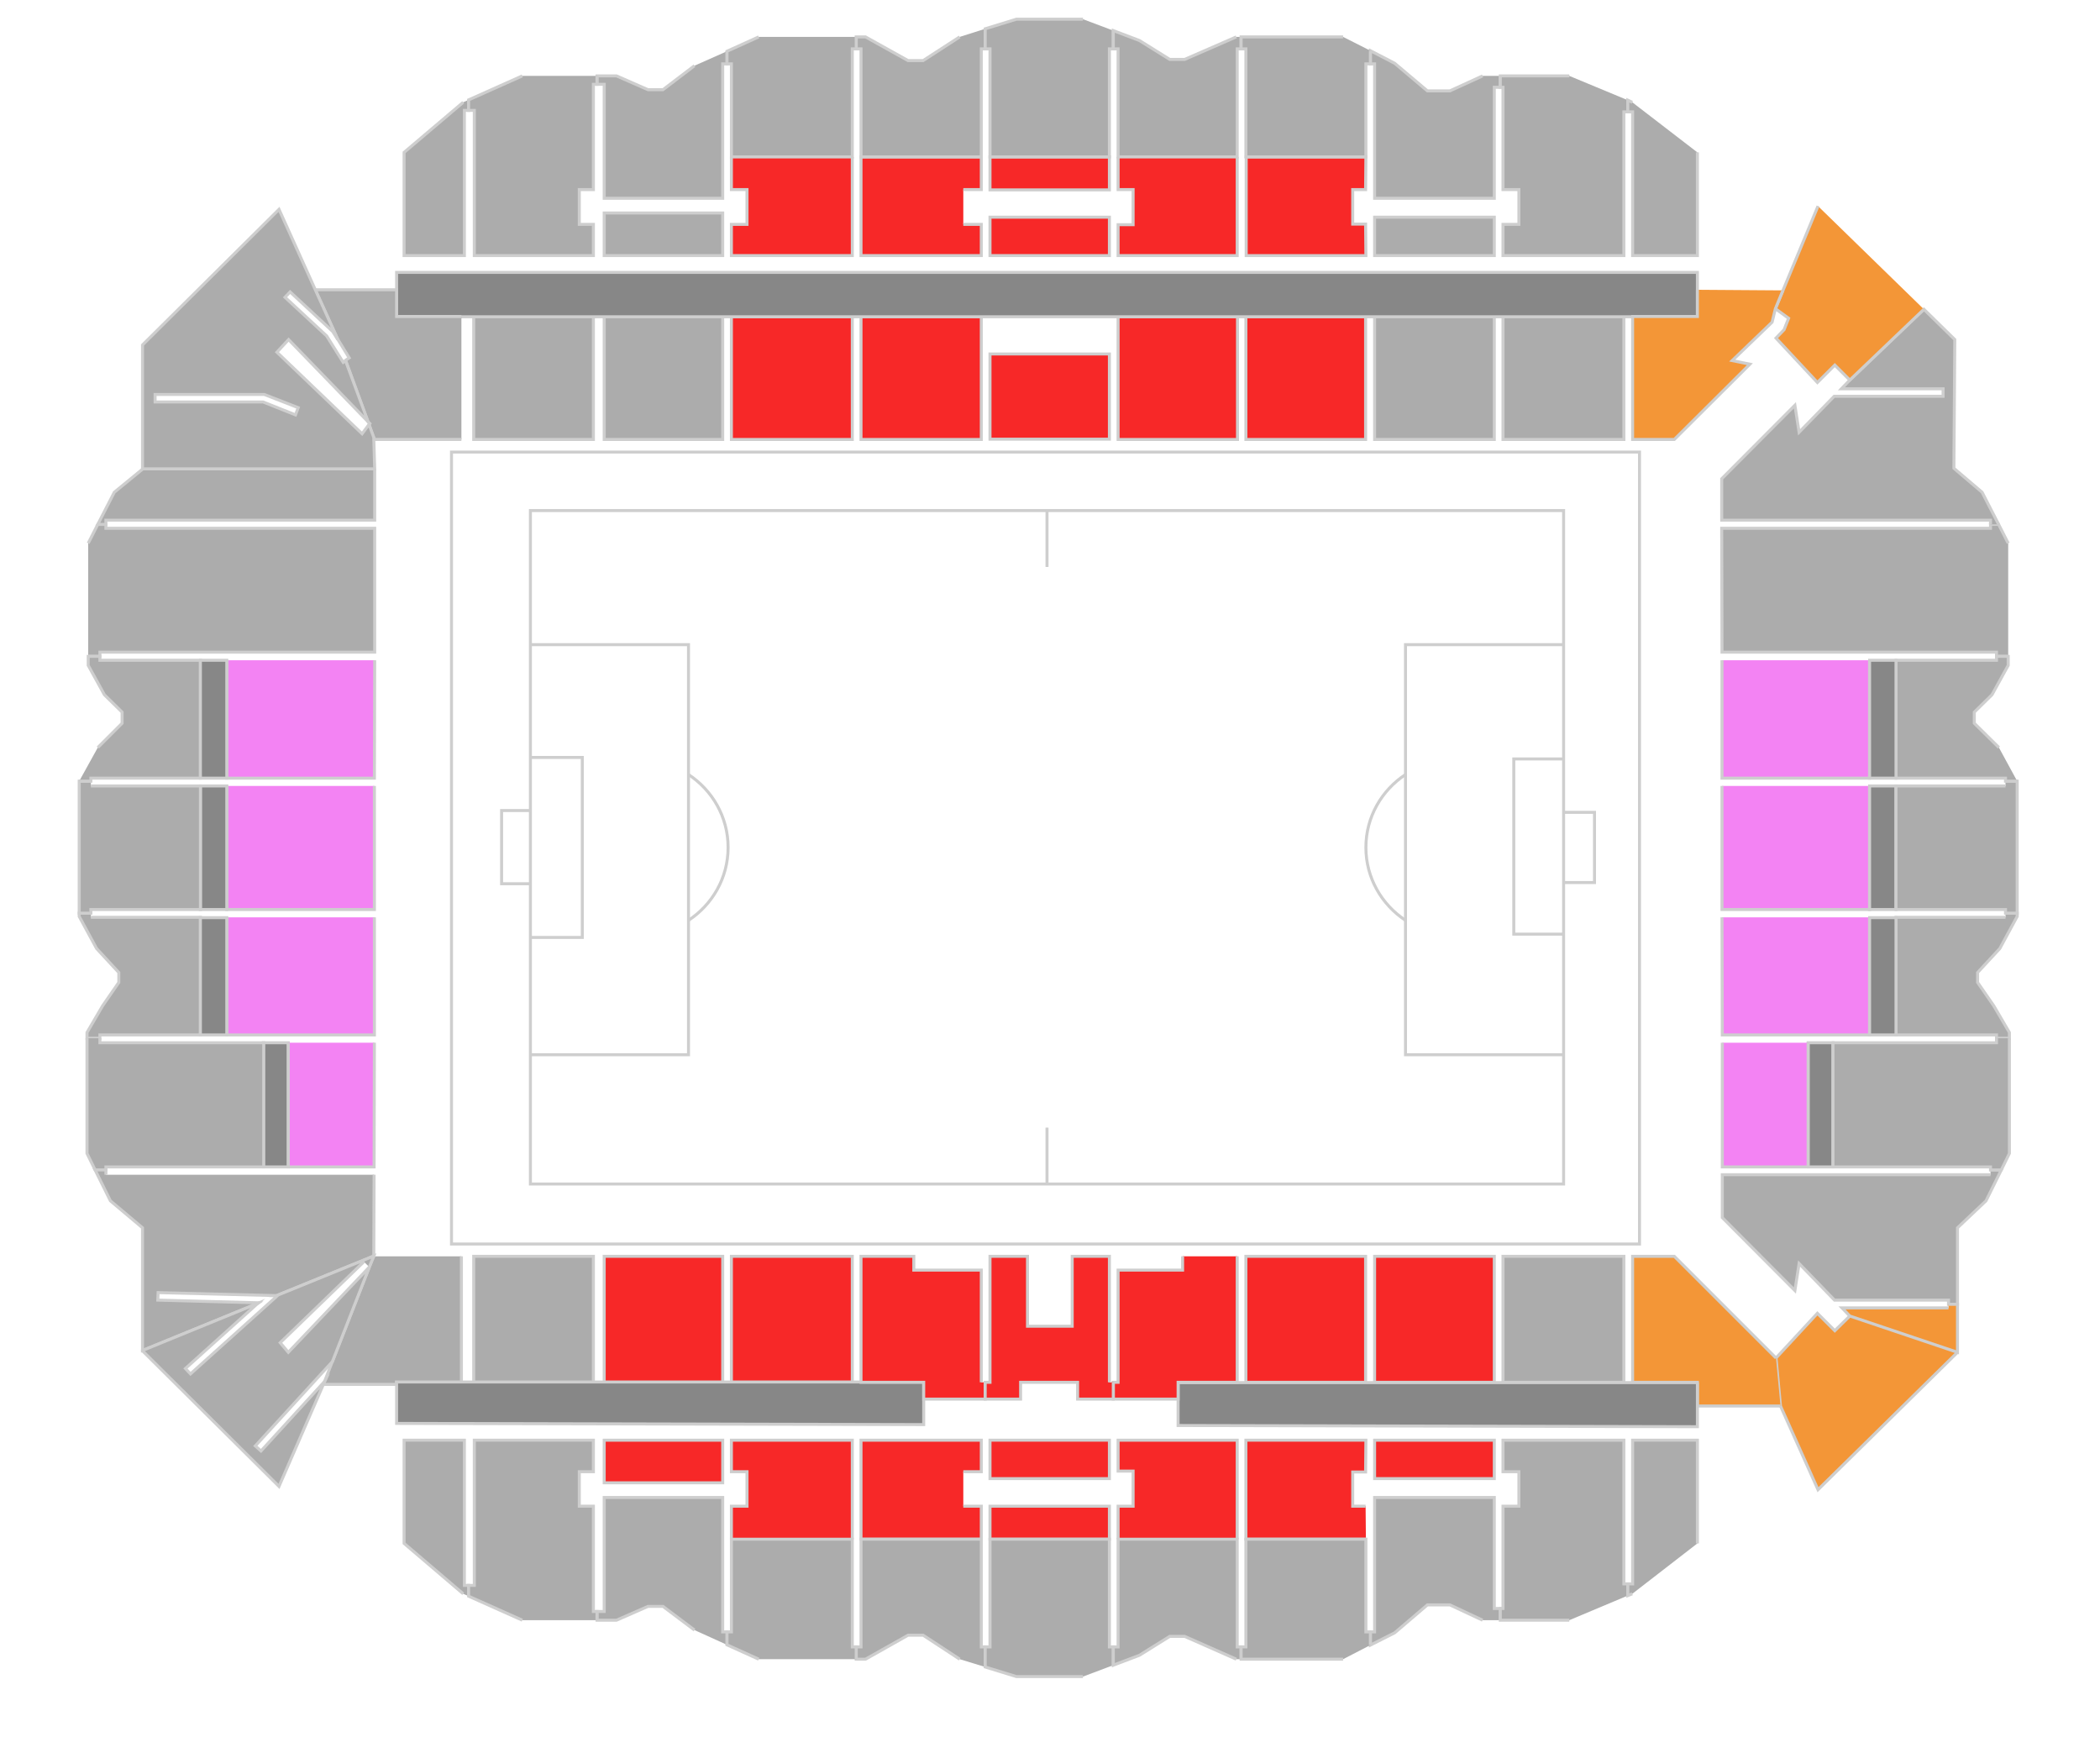 <?xml version="1.0" encoding="utf-8"?>
<!-- Generator: Adobe Illustrator 19.0.0, SVG Export Plug-In . SVG Version: 6.00 Build 0)  -->
<svg version="1.1" id="Layer_2" xmlns="http://www.w3.org/2000/svg" xmlns:xlink="http://www.w3.org/1999/xlink" x="0px" y="0px"
	 width="700px" height="579px" viewBox="0 0 700 579" style="enable-background:new 0 0 700 579;" xml:space="preserve">
<style type="text/css">
	.st0{fill:#acacac;stroke:#CECECE;stroke-miterlimit:10;}
	.st1{fill:#F72828;stroke:#CECECE;stroke-miterlimit:10;}
	.st2{fill:#acacac;stroke:#CECECE;stroke-miterlimit:10;}
	.st3{fill:#878787;stroke:#CECECE;stroke-miterlimit:10;}
	.st4{fill:#F39637;stroke:#CECECE;stroke-miterlimit:10;}
	.st5{fill:#F383F3;stroke:#CECECE;stroke-miterlimit:10;}
	.st6{fill:none;stroke:#CECECE;stroke-miterlimit:10;}

	.st1:hover, .st4:hover, .st5:hover{ fill: #00d705; cursor:pointer;}
</style>
<path class="st0" d="M201.4,71h39.5v14.2h-39.5V71z"/>
<path class="st0" d="M458.2,72.4h39.9v12.8h-39.9V72.4z"/>
<path class="st1" d="M330,52.3h39.8v11H330V52.3z"/>
<path class="st1" d="M330,72.4h39.8v12.8H330V72.4z"/>
<path class="st1" d="M455.3,52.3h-39.9v32.9h39.9l-0.1-10.5h-4.3V63.2h4.3L455.3,52.3z"/>
<path class="st1" d="M372.7,52.3 372.7,63.2 377.7,63.2 377.7,74.9 372.7,74.9 372.7,85.2 412.4,85.2 412.4,52.3 "/>
<path class="st1" d="M321.1,63.2 327.1,63.2 327.1,52.3 287,52.3 287,85.2 327.1,85.2 327.1,74.8 321.1,74.8 "/>
<path class="st1" d="M243.8,52.3 243.8,63.2 249,63.2 249,74.8 243.8,74.8 243.8,85.2 284.1,85.2 284.1,52.3 "/>
<path class="st1" d="M243.8,105.5h40.3v41h-40.3V105.5z"/>
<path class="st0" d="M458.2,105.5h39.9v41h-39.9V105.5z"/>
<path class="st1" d="M415.3,105.5h39.9v41h-39.9V105.5z"/>
<path class="st2" d="M157.9,105.5h39.9v41h-39.9V105.5z"/>
<path class="st0" d="M201.4,105.5h39.5v41h-39.5V105.5z"/>
<path class="st1" d="M372.7,105.5h39.8v41h-39.8V105.5z"/>
<path class="st1" d="M287,105.5h40.1v41H287V105.5z"/>
<path class="st2" d="M501,105.5h40.3v41H501V105.5z"/>
<path class="st3" d="M565.8,90.8v14.8H132.2V90.8H565.8z"/>
<path class="st1" d="M330,118h39.8v28.4H330V118z"/>
<path class="st0" d="M319.9,12.3 307.7,20.2 302.7,20.2 288.5,12.3 285.4,12.3 285.4,16.3 287,16.3 287,52.3 327.1,52.3 
	327.1,16.3 328.4,16.3 328.4,9.6 "/>
<path class="st0" d="M361,6.4 338.8,6.4 328.4,9.6 328.4,16.3 330,16.3 330,52.3 369.8,52.3 369.8,16.3 371.1,16.3 
	371.1,10.2 "/>
<path class="st0" d="M252.9,12.3 242.3,17.1 242.3,21.3 243.8,21.3 243.8,52.3 284.1,52.3 284.1,16.3 285.4,16.3 285.4,12.3 
	"/>
<path class="st0" d="M231.5,21.9 221,29.9 216,29.9 205.5,25.3 199,25.3 199,28.1 201.4,28.1 201.4,66.1 240.9,66.1 
	240.9,52.3 240.9,21.3 242.3,21.3 242.3,17.1 "/>
<path class="st0" d="M412.1,12.3 394.9,19.8 389.9,19.8 379.8,13.5 371.1,10.2 371.1,16.3 372.7,16.3 372.7,52.3 412.4,52.3 
	412.4,16.3 413.7,16.3 413.7,12.3 "/>
<path class="st0" d="M494.2,25.3 483.3,30.3 475.8,30.3 464.9,21.1 456.8,16.9 456.8,21.3 458.2,21.3 458.2,66.1 498.1,66.1 
	498.1,29.1 500.1,29.1 500.1,25.3 "/>
<path class="st0" d="M447.7,12.3 413.7,12.3 413.7,16.3 415.3,16.3 415.3,52.3 455.3,52.3 455.3,21.3 456.8,21.3 456.8,16.9 
	"/>
<path class="st2" d="M523.1,25.3 500.1,25.3 500.1,29.1 501,29.1 501,63.2 506.3,63.2 506.3,74.8 501,74.8 501,85.2 
	541.3,85.2 541.3,37.3 542.6,37.3 542.6,33.4 "/>
<path class="st2" d="M544.1,34.1 542.6,33.4 542.6,37.3 544.2,37.3 544.2,85.2 565.8,85.2 565.8,50.8 "/>
<path class="st2" d="M154.4,34.1 134.7,50.8 134.7,85.2 154.8,85.2 154.8,36.8 156.2,36.8 156.2,33.3 "/>
<path class="st2" d="M174.1,25.3 156.2,33.3 156.2,36.8 158.1,36.8 158.1,85.2 197.8,85.2 197.8,74.8 193.1,74.8 193.1,63.2 
	197.8,63.2 197.8,28.1 199,28.1 199,25.3 "/>
<path class="st1" d="M201.4,480.1h39.5v14.2h-39.5V480.1z"/>
<path class="st1" d="M458.2,480.1h39.9v12.8h-39.9V480.1z"/>
<path class="st1" d="M330,502.1h39.8v11H330V502.1z"/>
<path class="st1" d="M330,480.1h39.8v12.8H330V480.1z"/>
<path class="st1" d="M455.2,502.1 450.9,502.1 450.9,490.7 455.2,490.7 455.3,480.1 415.3,480.1 415.3,513.1 455.3,513.1 "/>
<path class="st1" d="M372.7,513.1 372.7,502.1 377.7,502.1 377.7,490.4 372.7,490.4 372.7,480.1 412.4,480.1 412.4,513.1 "/>
<path class="st1" d="M321.1,502.1 327.1,502.1 327.1,513.1 287,513.1 287,480.1 327.1,480.1 327.1,490.6 321.1,490.6 "/>
<path class="st1" d="M243.8,513.1 243.8,502.1 249,502.1 249,490.6 243.8,490.6 243.8,480.1 284.1,480.1 284.1,513.1 "/>
<path class="st1" d="M243.8,418.8h40.3v42h-40.3V418.8z"/>
<path class="st1" d="M458.2,418.8h39.9v42h-39.9V418.8z"/>
<path class="st1" d="M415.3,418.8h39.9v42h-39.9V418.8z"/>
<path class="st0" d="M157.9,418.8h39.9v42h-39.9V418.8z"/>
<path class="st1" d="M201.4,418.8h39.5v42h-39.5V418.8z"/>
<path class="st0" d="M501,418.8h40.3v42H501V418.8z"/>
<path class="st0" d="M319.9,553.1 307.7,545.1 302.7,545.1 288.5,553.1 285.4,553.1 285.4,549 287,549 287,513.1 
	327.1,513.1 327.1,549 328.4,549 328.4,555.7 "/>
<path class="st0" d="M361,558.9 338.8,558.9 328.4,555.7 328.4,549 330,549 330,513.1 369.8,513.1 369.8,549 371.1,549 
	371.1,555.1 "/>
<path class="st0" d="M252.9,553.1 242.3,548.3 242.3,544 243.8,544 243.8,513.1 284.1,513.1 284.1,549 285.4,549 
	285.4,553.1 "/>
<path class="st0" d="M231.5,543.4 221,535.5 216,535.5 205.5,540.1 199,540.1 199,537.2 201.4,537.2 201.4,499.2 
	240.9,499.2 240.9,513.1 240.9,544 242.3,544 242.3,548.3 "/>
<path class="st0" d="M412.1,553.1 394.9,545.5 389.9,545.5 379.8,551.8 371.1,555.1 371.1,549 372.7,549 372.7,513.1 
	412.4,513.1 412.4,549 413.7,549 413.7,553.1 "/>
<path class="st0" d="M494.2,540.1 483.3,535 475.8,535 464.9,544.3 456.8,548.4 456.8,544 458.2,544 458.2,499.2 
	498.1,499.2 498.1,536.2 500.1,536.2 500.1,540.1 "/>
<path class="st0" d="M447.7,553.1 413.7,553.1 413.7,549 415.3,549 415.3,513.1 455.3,513.1 455.3,544 456.8,544 
	456.8,548.4 "/>
<path class="st0" d="M523.1,540.1 500.1,540.1 500.1,536.2 501,536.2 501,502.1 506.3,502.1 506.3,490.6 501,490.6 
	501,480.1 541.3,480.1 541.3,528 542.6,528 542.6,531.9 "/>
<path class="st0" d="M544.1,531.3 542.6,531.9 542.6,528 544.2,528 544.2,480.1 565.8,480.1 565.8,514.5 "/>
<path class="st0" d="M154.4,531.3 134.7,514.5 134.7,480.1 154.8,480.1 154.8,528.5 156.2,528.5 156.2,532.1 "/>
<path class="st0" d="M174.1,540.1 156.2,532.1 156.2,528.5 158.1,528.5 158.1,480.1 197.8,480.1 197.8,490.6 193.1,490.6 
	193.1,502.1 197.8,502.1 197.8,537.2 199,537.2 199,540.1 "/>
<path class="st4" d="M616.6,438.7 611.6,443.6 605.8,437.8 592,452.7 593.5,468.7 606,496.6 652.5,450.8 "/>
<path class="st4" d="M592,452.7 558.1,418.8 544.2,418.8 544.2,460.8 565.8,460.8 565.8,468.7 593.5,468.7 "/>
<path class="st2" d="M663.5,391.6 574.1,391.6 574.1,405.9 598.3,430.2 599.7,421.2 611.5,433.4 649.5,433.4 649.5,434.8 
	652.5,434.8 652.5,409.3 662,400.3 667.1,390 663.5,390 "/>
<path class="st4" d="M649.5,436 614,436 616.6,438.7 652.5,450.8 652.5,434.8 649.5,434.8 "/>
<path class="st2" d="M669.4,181.1 666.2,174.8 663.5,174.8 663.5,176.1 573.9,176.1 574,217.4 665.5,217.4 665.5,218.8 
	669.4,218.8 "/>
<path class="st5" d="M574,305.8 574.1,345 623.2,345 623.2,305.8 "/>
<path class="st2" d="M668.5,305.8 632,305.8 632,345 665.5,345 665.5,346.1 669.8,346.1 669.8,344.2 664.6,335.3 
	659.2,327.5 659.2,324.2 666.6,316.2 672.4,305.5 672.4,304.4 668.5,304.4 "/>
<path class="st3" d="M632,305.8V345h-8.8v-39.1H632z"/>
<path class="st5" d="M574,262 574,303.2 623.2,303.2 623.2,262 "/>
<path class="st3" d="M632,303.2h-8.8V262h8.8V303.2z"/>
<path class="st2" d="M668.5,262 632,262 632,303.2 668.5,303.2 668.5,304.4 672.4,304.4 672.4,260.4 668.5,260.4 "/>
<path class="st2" d="M666.3,249.2 658.1,241.1 658.1,237.4 664,231.6 669.4,221.8 669.4,218.8 665.5,218.8 665.5,220.1 
	632,220.1 632,259.4 668.5,259.4 668.5,260.4 672.4,260.4 672.4,260.4 "/>
<path class="st5" d="M574,220.1 574,259.4 623.2,259.4 623.2,220.1 "/>
<path class="st3" d="M632,259.4h-8.8v-39.3h8.8V259.4z"/>
<path class="st3" d="M611,347.6V389h-8.3v-41.4H611z"/>
<path class="st5" d="M574.1,347.6 574.1,389 602.7,389 602.7,347.6 "/>
<path class="st2" d="M665.5,346.1 665.5,347.6 611,347.6 611,389 663.5,389 663.5,390 667.1,390 669.8,384.5 669.8,346.1 "/>
<path class="st2" d="M29.4,181.1 32.6,174.8 35.3,174.8 35.3,176.1 124.9,176.1 124.9,217.4 33.3,217.4 33.3,218.8 
	29.4,218.8 "/>
<path class="st5" d="M124.8,305.8 124.8,345 75.6,345 75.6,305.8 "/>
<path class="st2" d="M30.3,305.8 66.8,305.8 66.8,345 33.3,345 33.3,346.1 29,346.1 29,344.2 34.2,335.3 39.6,327.5 
	39.6,324.2 32.2,316.2 26.4,305.5 26.4,304.4 30.3,304.4 "/>
<path class="st3" d="M75.6,305.8V345h-8.8v-39.1H75.6z"/>
<path class="st5" d="M124.8,262 124.8,303.2 75.6,303.2 75.6,262 "/>
<path class="st3" d="M66.8,262h8.8v41.2h-8.8V262z"/>
<path class="st2" d="M30.3,262 66.8,262 66.8,303.2 30.3,303.2 30.3,304.4 26.4,304.4 26.4,260.4 30.3,260.4 "/>
<path class="st2" d="M32.6,249.2 40.7,241.1 40.7,237.4 34.8,231.6 29.4,221.8 29.4,218.8 33.3,218.8 33.3,220.1 66.8,220.1 
	66.8,259.4 30.3,259.4 30.3,260.4 26.4,260.4 26.4,260.4 "/>
<path class="st5" d="M124.9,220.1 124.8,259.4 75.6,259.4 75.6,220.1 "/>
<path class="st3" d="M66.8,220.1h8.8v39.3h-8.8V220.1z"/>
<path class="st3" d="M96.1,347.6V389h-8.3v-41.4H96.1z"/>
<path class="st5" d="M124.8,347.6 124.7,389 96.1,389 96.1,347.6 "/>
<path class="st2" d="M33.3,346.1 33.3,347.6 87.9,347.6 87.9,389 35.3,389 35.3,390 31.7,390 29,384.5 29,346.1 "/>
<path class="st2" d="M123.1,422.4 123.1,422.4 123.1,422.4 "/>
<path class="st2" d="M124.6,418.6 124.6,418.5 124.6,418.7 "/>
<path class="st2" d="M124.6,418.8 124.6,418.6 124.6,418.7 123.1,422.4 123.1,422.4 123.1,422.4 107.8,461.5 132.2,461.5 
	132.2,460.8 153.8,460.8 153.8,418.8 "/>
<path class="st2" d="M35.3,391.6 35.3,390 31.7,390 36.8,400.3 47.5,409.3 47.5,450.2 85.9,434.5 86.2,434.3 52.6,433.4 
	52.7,430.9 92.2,431.9 124.6,418.7 124.6,418.5 124.7,391.6 "/>
<path class="st2" d="M123.1,422.4 124.6,418.7 92.2,431.9 92.5,431.9 63.5,458 61.8,456.2 85.9,434.5 47.5,450.2 47.5,450.3 
	93,495.5 107.8,461.5 108.3,460.4 87,483.7 85.1,482 110.8,453.9 123.1,422.4 96.1,450.8 93.4,447.6 121.3,420.6 "/>
<path class="st2" d="M666.2,174.8 660.7,164.1 651.3,156.1 651.6,113.2 641.3,103.1 616.6,126.7 613.8,129.6 647.7,129.6 
	647.7,132.1 611.4,132.1 599.7,144.1 598.3,135.1 573.9,159.6 573.9,159.7 573.9,173.4 663.5,173.4 663.5,174.8 "/>
<path class="st2" d="M47.5,156.4 38.1,164.1 32.6,174.8 35.3,174.8 35.3,173.4 124.9,173.4 124.9,156.4 "/>
<path class="st3" d="M307.9,460.8v5.6v8.5l-175.7-0.4v-13.8H287H307.9z"/>
<path class="st3" d="M565.8,460.8v14.8l-173.1-0.4v-8.7v-5.6h19.7H565.8z"/>
<path class="st6" d="M521.2,394.7H176.8V170.2h344.4V394.7z"/>
<path class="st6" d="M176.8,252.5h17.3v60h-17.3"/>
<path class="st6" d="M176.8,294.6h-9.6v-24.4h9.6"/>
<path class="st6" d="M521.2,311.4h-16.6V253h16.6"/>
<path class="st6" d="M521.2,270.8h10.3v23.4h-10.3"/>
<path class="st6" d="M349,375.9v18.8"/>
<path class="st6" d="M349,170.2V189"/>
<path class="st6" d="M521.2,351.6h-52.7V214.9h52.7"/>
<path class="st6" d="M468.5,306.8c-7.9-5.2-13.2-14.1-13.2-24.3c0-10.2,5.3-19.1,13.2-24.3"/>
<path class="st6" d="M176.8,214.9h52.7v136.7h-52.7"/>
<path class="st6" d="M229.5,306.8c7.9-5.2,13.2-14.1,13.2-24.3c0-10.2-5.3-19.1-13.2-24.3"/>
<path class="st6" d="M546.5,414.7h-396v-264h396V414.7z"/>
<path class="st4" d="M606,68.7 591.8,102.9 596.2,106.1 594.7,109.9 592,112.7 605.8,127.5 611.6,121.7 616.6,126.7 
	641.3,103.1 "/>
<path class="st4" d="M565.8,96.6 565.8,105.5 544.2,105.5 544.2,146.5 558.1,146.5 583.3,121.4 577.4,120.2 590.7,107.4 
	591.8,102.9 594.3,96.8 "/>
<path class="st2" d="M153.8,105.5 132.2,105.5 132.2,96.6 105.1,96.6 112.6,113.1 116.4,119.3 115.2,120.1 122.6,140.5 
	123.3,141.2 123,141.6 124.8,146.5 153.8,146.5 "/>
<path class="st2" d="M120.7,144.6l-28.4-27.2l3.9-4.2l26.5,27.4l-7.5-20.3l-0.8,0.5l-5.5-8.8L95,99.1l1.7-1.8l14.2,13.2l1.7,2.7
	L93,69.8l-45.5,45.2v41.3h77.4l-0.3-9.9h0.2l-1.8-4.9L120.7,144.6z M98.5,138.3L87.7,134H51.7v-2.5h36.4l11.3,4.4L98.5,138.3z"/>
<path class="st1" d="M394.2,418.8 394.2,423.4 372.7,423.4 372.7,460.8 371.1,460.8 371.1,466.4 392.7,466.4 392.7,460.8 
	412.4,460.8 412.4,418.8 "/>
<path class="st1" d="M327.1,460.8 327.1,423.4 304.6,423.4 304.6,418.8 287,418.8 287,460.8 307.9,460.8 307.9,466.4 
	328.4,466.4 328.4,460.8 "/>
<path class="st1" d="M369.8,460.8 369.8,418.8 357.4,418.8 357.4,442.1 342.5,442.1 342.5,418.8 330,418.8 330,460.8 
	328.4,460.8 328.4,466.4 340.2,466.4 340.2,460.8 359.2,460.8 359.2,466.4 371.1,466.4 371.1,460.8 "/>
</svg>

